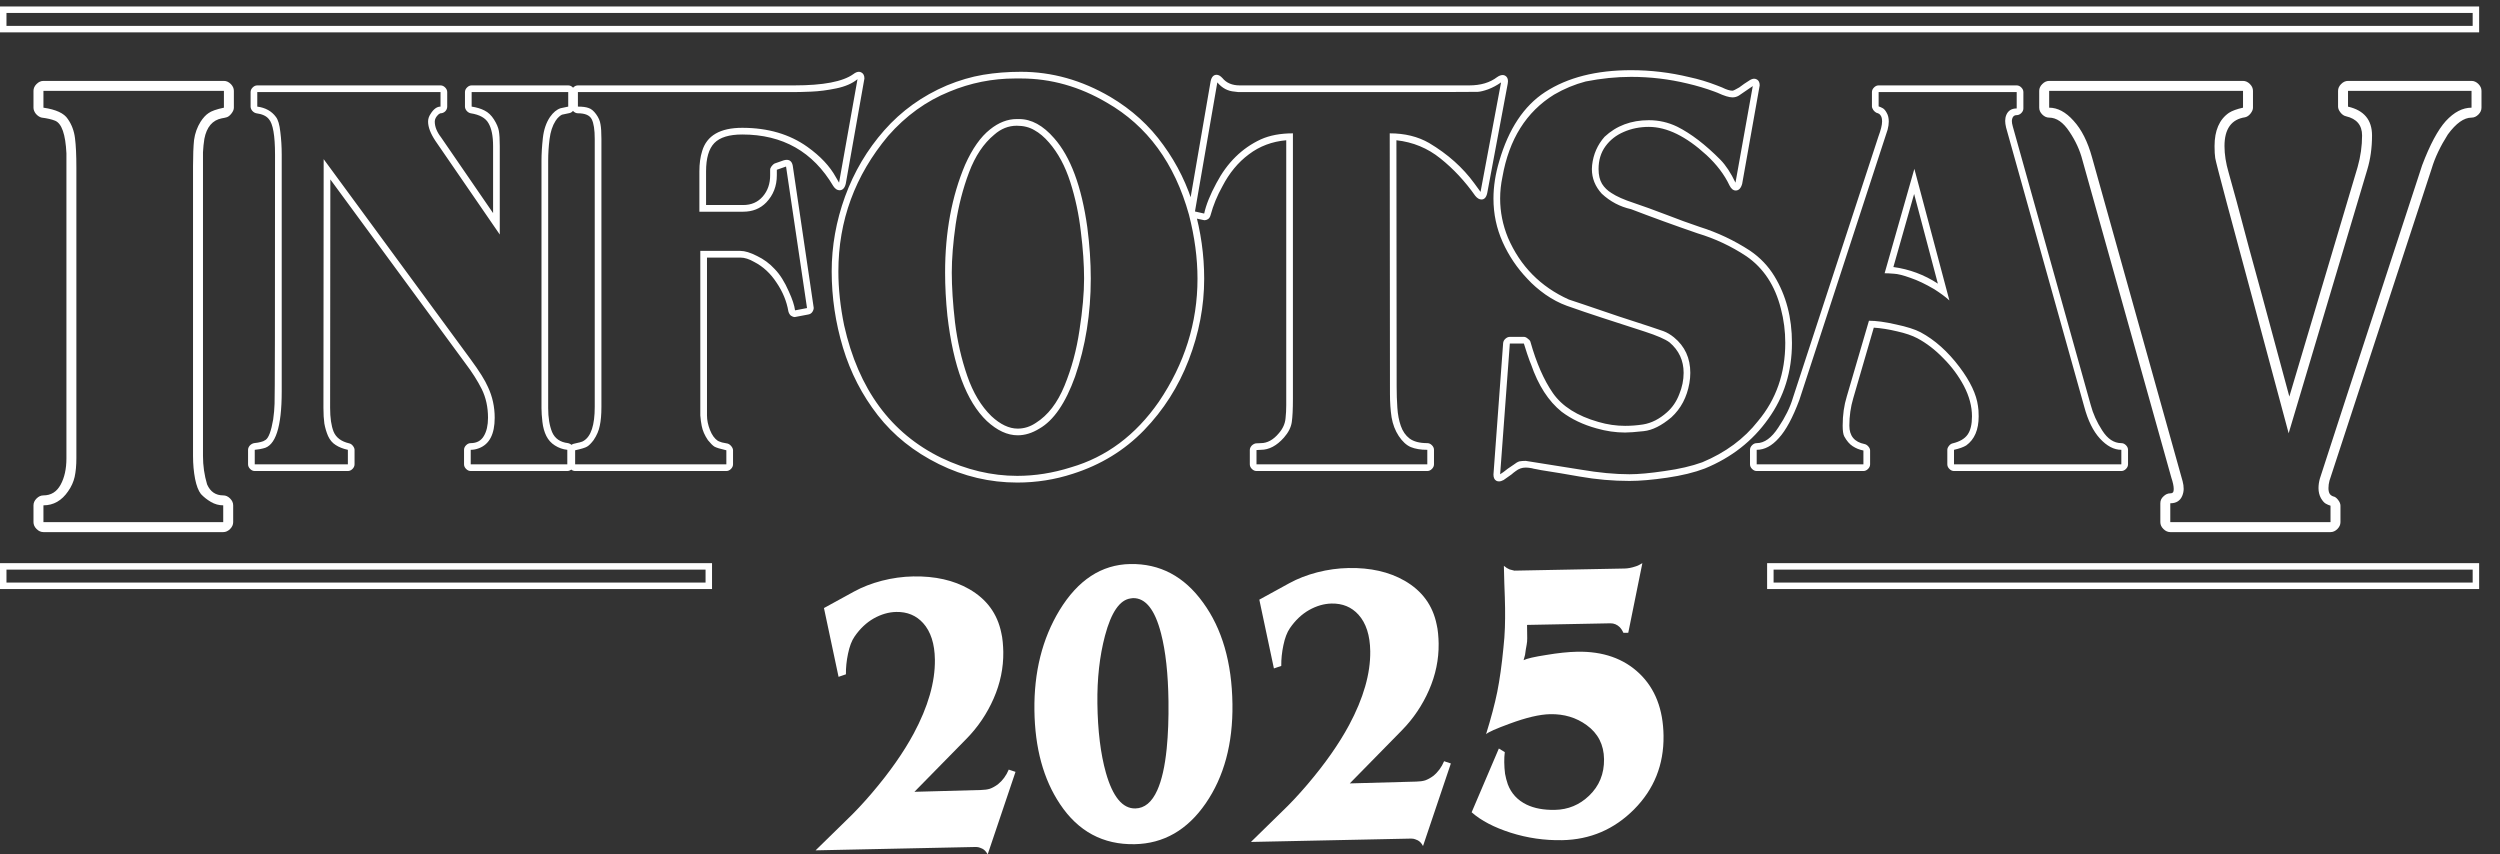 <svg width="474" height="162" viewBox="0 0 474 162" fill="none" xmlns="http://www.w3.org/2000/svg">
<rect x="0" y="0" width="474" height="162" fill="#333333" stroke="none"/>
<path d="M192.541 146.345L187.262 162C186.98 161.47 186.645 161.109 186.258 160.916C185.898 160.755 185.636 160.66 185.471 160.63C185.305 160.6 185.072 160.587 184.769 160.593L154.636 161.225L160.499 155.492C162.074 153.99 163.687 152.27 165.339 150.332C168.669 146.421 171.3 142.674 173.233 139.091C175.97 133.987 177.311 129.312 177.255 125.065C177.216 122.056 176.471 119.745 175.021 118.134C173.71 116.688 172.011 115.985 169.922 116.025C168.493 116.053 167.069 116.465 165.65 117.262C164.258 118.058 163.05 119.202 162.025 120.693C161.485 121.473 161.073 122.551 160.789 123.928C160.504 125.271 160.37 126.579 160.386 127.849L158.991 128.328L156.223 115.286L161.914 112.166C163.497 111.299 165.261 110.613 167.206 110.107C169.178 109.601 171.154 109.328 173.133 109.29C177.282 109.21 180.825 110.011 183.761 111.694C187.084 113.603 189.113 116.374 189.848 120.006C189.964 120.472 190.054 121.039 190.118 121.706C190.181 122.374 190.217 123.009 190.225 123.611C190.264 126.621 189.656 129.559 188.402 132.426C187.147 135.294 185.435 137.835 183.265 140.051L173.376 150.126L185.989 149.783C186.649 149.77 187.211 149.692 187.677 149.549C188.169 149.373 188.674 149.095 189.191 148.717C190.089 147.998 190.778 147.064 191.258 145.918L192.541 146.345Z" fill="white"/>
<path d="M233.673 133.51C233.77 141 232.079 147.271 228.599 152.322C225.119 157.373 220.63 159.952 215.134 160.058C209.143 160.173 204.423 157.639 200.975 152.454C197.835 147.765 196.218 141.842 196.125 134.686C196.03 127.429 197.611 121.11 200.867 115.729C204.366 109.975 208.836 107.046 214.277 106.941C219.911 106.832 224.519 109.269 228.103 114.25C231.713 119.198 233.57 125.618 233.673 133.51ZM221.543 132.941C221.475 127.758 221.007 123.485 220.139 120.124C218.98 115.597 217.206 113.357 214.815 113.403C214.623 113.44 214.472 113.46 214.362 113.462C212.304 113.736 210.685 116.092 209.506 120.53C208.484 124.396 208.004 128.687 208.066 133.402C208.133 138.551 208.671 142.923 209.68 146.516C210.976 151.073 212.834 153.329 215.252 153.282C217.011 153.248 218.398 152.101 219.413 149.84C220.268 147.95 220.866 145.313 221.206 141.928C221.474 139.247 221.586 136.251 221.543 132.941Z" fill="white"/>
<path d="M275.084 144.752L269.804 160.408C269.522 159.878 269.188 159.516 268.8 159.323C268.441 159.163 268.179 159.068 268.013 159.037C267.848 159.007 267.614 158.995 267.312 159.001L237.179 159.632L243.042 153.9C244.617 152.398 246.23 150.677 247.881 148.739C251.211 144.828 253.843 141.081 255.775 137.498C258.512 132.395 259.853 127.72 259.798 123.473C259.759 120.463 259.014 118.153 257.564 116.542C256.253 115.095 254.553 114.392 252.465 114.432C251.036 114.46 249.611 114.872 248.192 115.669C246.801 116.465 245.593 117.609 244.567 119.1C244.028 119.88 243.616 120.958 243.331 122.335C243.047 123.679 242.912 124.986 242.929 126.257L241.533 126.735L238.766 113.693L244.456 110.573C246.039 109.706 247.803 109.02 249.749 108.514C251.721 108.008 253.697 107.736 255.675 107.698C259.825 107.617 263.368 108.419 266.304 110.101C269.627 112.011 271.656 114.781 272.391 118.413C272.507 118.879 272.596 119.446 272.66 120.114C272.724 120.781 272.76 121.416 272.767 122.018C272.807 125.028 272.199 127.966 270.944 130.834C269.69 133.701 267.977 136.243 265.807 138.459L255.919 148.534L268.532 148.19C269.191 148.177 269.754 148.099 270.219 147.957C270.712 147.78 271.217 147.503 271.734 147.125C272.632 146.405 273.32 145.472 273.8 144.325L275.084 144.752Z" fill="white"/>
<path d="M315.407 139.509C315.479 144.993 313.615 149.645 309.816 153.464C306.045 157.25 301.507 159.194 296.203 159.296C292.85 159.361 289.587 158.889 286.413 157.879C283.266 156.87 280.802 155.579 279.023 154.008L284.184 141.917L285.306 142.598C285.232 143.202 285.199 143.838 285.207 144.507C285.217 145.276 285.268 146.011 285.36 146.711C285.478 147.378 285.652 148.044 285.881 148.708C286.535 150.435 287.72 151.716 289.436 152.553C290.902 153.261 292.693 153.594 294.809 153.553C297.31 153.505 299.47 152.61 301.289 150.869C303.216 149.026 304.162 146.716 304.126 143.941C304.09 141.199 302.99 139.046 300.826 137.482C298.855 136.048 296.551 135.357 293.913 135.408C291.934 135.446 289.372 136.047 286.226 137.212C283.627 138.165 282.137 138.829 281.757 139.205C282.707 136.142 283.414 133.47 283.879 131.186C284.344 128.869 284.734 126.085 285.049 122.835C285.196 121.494 285.29 120.221 285.329 119.016C285.368 117.811 285.379 116.574 285.363 115.303C285.347 114.099 285.299 112.528 285.219 110.589C285.166 108.617 285.138 107.514 285.135 107.28C285.524 107.607 285.884 107.834 286.216 107.961C286.574 108.055 286.878 108.132 287.126 108.194C287.291 108.191 287.455 108.188 287.62 108.185L308.025 107.791C308.658 107.779 309.343 107.649 310.082 107.4C310.328 107.329 310.547 107.241 310.738 107.137C310.847 107.068 311.066 106.947 311.393 106.773L308.72 119.97L307.813 119.987C307.587 119.523 307.363 119.177 307.14 118.947C306.611 118.422 306.003 118.166 305.316 118.179L289.528 118.484L289.56 120.992C289.566 121.427 289.53 121.845 289.453 122.248C289.375 122.618 289.324 122.903 289.299 123.104C289.198 123.775 289.148 124.127 289.148 124.161C289.016 124.598 288.924 124.934 288.873 125.169C289.501 124.856 290.926 124.528 293.148 124.184C295.397 123.806 297.36 123.601 299.036 123.568C303.928 123.474 307.863 124.853 310.841 127.706C313.82 130.558 315.342 134.493 315.407 139.509Z" fill="white"/>
<path d="M441.866 100.887H411.486C411.009 100.887 410.575 100.691 410.184 100.301C409.794 99.911 409.599 99.477 409.599 99V95.422C409.599 94.902 409.794 94.468 410.184 94.121C410.575 93.731 411.009 93.535 411.486 93.535C411.702 93.535 411.854 93.492 411.941 93.405C412.071 93.319 412.136 93.08 412.136 92.69C412.136 92.169 411.984 91.454 411.681 90.543L394.832 30.368C394.355 28.503 393.531 26.703 392.36 24.968C391.189 23.19 389.909 22.301 388.521 22.301C388.044 22.301 387.611 22.106 387.22 21.716C386.83 21.325 386.635 20.892 386.635 20.415V17.227C386.635 16.75 386.83 16.316 387.22 15.926C387.611 15.536 388.044 15.34 388.521 15.34H425.277C425.754 15.34 426.188 15.536 426.578 15.926C426.968 16.316 427.164 16.75 427.164 17.227V20.415C427.164 20.762 427.012 21.13 426.708 21.52C426.405 21.911 426.058 22.149 425.667 22.236C423.065 22.626 421.764 24.448 421.764 27.701C421.764 29.262 422.024 30.932 422.545 32.71L424.041 38.109C425.602 44.051 427.207 49.992 428.855 55.934L434.059 75.19L447.005 31.669C447.569 29.674 447.851 27.679 447.851 25.684C447.851 23.732 446.832 22.518 444.793 22.041C444.403 21.954 444.056 21.716 443.752 21.325C443.449 20.935 443.297 20.566 443.297 20.219V17.227C443.297 16.75 443.492 16.316 443.883 15.926C444.273 15.536 444.707 15.34 445.184 15.34H468.603C469.08 15.34 469.514 15.536 469.904 15.926C470.295 16.316 470.49 16.75 470.49 17.227V20.415C470.49 20.892 470.295 21.325 469.904 21.716C469.514 22.106 469.08 22.301 468.603 22.301C467.172 22.301 465.676 23.364 464.114 25.489C462.683 27.744 461.664 29.891 461.057 31.929L441.671 91.128C441.541 91.606 441.476 92.083 441.476 92.56C441.476 93.037 441.562 93.405 441.736 93.666C441.909 93.882 442.126 94.034 442.386 94.121C442.69 94.164 442.993 94.381 443.297 94.772C443.601 95.162 443.752 95.53 443.752 95.877V99C443.752 99.477 443.557 99.911 443.167 100.301C442.777 100.691 442.343 100.887 441.866 100.887ZM441.866 99V95.877C441.562 95.791 441.259 95.661 440.955 95.487C440.652 95.314 440.348 94.967 440.044 94.446C439.741 93.882 439.589 93.254 439.589 92.56C439.589 91.953 439.676 91.345 439.849 90.738C440.24 89.437 446.702 69.639 459.235 31.344C460.71 27.44 462.206 24.643 463.724 22.952C465.285 21.26 466.912 20.415 468.603 20.415V17.227H445.184V20.219C448.22 20.913 449.737 22.735 449.737 25.684C449.737 28.026 449.434 30.194 448.827 32.189L433.929 82.151L427.034 56.455C425.212 49.732 423.607 43.769 422.22 38.565C420.832 33.36 420.094 30.498 420.008 29.977C419.921 29.414 419.878 28.655 419.878 27.701C419.878 24.752 420.788 22.648 422.61 21.39C423.217 21 424.106 20.675 425.277 20.415V17.227H388.521V20.415C390.126 20.415 391.666 21.239 393.14 22.887C394.658 24.535 395.829 26.855 396.653 29.847L413.828 91.259C413.958 91.736 414.023 92.213 414.023 92.69C414.023 93.123 413.936 93.557 413.762 93.991C413.372 94.945 412.613 95.422 411.486 95.422V99H441.866Z" fill="white"/>
<path d="M107.561 89.306H89.249C88.929 89.306 88.638 89.175 88.375 88.913C88.113 88.651 87.982 88.359 87.982 88.039V85.286C87.982 84.965 88.113 84.674 88.375 84.412C88.638 84.149 88.929 84.018 89.249 84.018C90.386 84.018 91.216 83.567 91.74 82.663C92.265 81.789 92.527 80.639 92.527 79.211C92.527 77.201 92.134 75.394 91.347 73.792C90.56 72.219 89.526 70.587 88.244 68.897L62.634 34.022L62.59 77.332C62.59 79.225 62.809 80.726 63.246 81.833C63.712 82.969 64.703 83.712 66.218 84.062C66.48 84.12 66.713 84.281 66.917 84.543C67.121 84.805 67.223 85.053 67.223 85.286V88.039C67.223 88.359 67.092 88.651 66.83 88.913C66.567 89.175 66.276 89.306 65.956 89.306H48.3C47.979 89.306 47.688 89.175 47.425 88.913C47.163 88.651 47.032 88.359 47.032 88.039V85.286C47.032 84.994 47.149 84.718 47.382 84.455C47.615 84.222 47.877 84.077 48.169 84.018C48.722 83.96 49.145 83.887 49.436 83.8C49.756 83.742 50.062 83.61 50.354 83.406C50.936 83.028 51.417 81.731 51.796 79.517C51.941 78.497 52.029 77.507 52.058 76.545C52.116 75.584 52.145 59.836 52.145 29.302C52.145 25.689 51.752 23.446 50.965 22.572C50.499 21.989 49.713 21.625 48.605 21.479C48.314 21.421 48.052 21.261 47.819 20.998C47.615 20.736 47.513 20.474 47.513 20.212V17.459C47.513 17.138 47.644 16.847 47.906 16.584C48.169 16.322 48.46 16.191 48.78 16.191H83.524C83.845 16.191 84.136 16.322 84.398 16.584C84.66 16.847 84.792 17.138 84.792 17.459V20.212C84.792 20.561 84.66 20.867 84.398 21.13C84.136 21.363 83.845 21.479 83.524 21.479C83.466 21.479 83.335 21.552 83.131 21.698C82.665 22.135 82.432 22.586 82.432 23.052C82.432 24.014 82.825 25.005 83.612 26.024L93.489 40.403V27.685C93.489 25.791 93.197 24.349 92.615 23.358C92.061 22.368 90.939 21.741 89.249 21.479C88.958 21.421 88.696 21.261 88.463 20.998C88.259 20.736 88.157 20.474 88.157 20.212V17.459C88.157 17.138 88.288 16.847 88.55 16.584C88.812 16.322 89.104 16.191 89.424 16.191H107.736C108.056 16.191 108.348 16.322 108.61 16.584C108.872 16.847 109.003 17.138 109.003 17.459V20.212C109.003 20.445 108.901 20.692 108.697 20.955C108.493 21.217 108.26 21.377 107.998 21.436L106.556 21.741C106.41 21.8 106.221 21.931 105.988 22.135C105.755 22.339 105.536 22.601 105.332 22.921C104.749 23.825 104.371 24.975 104.196 26.374C104.021 27.772 103.934 29.142 103.934 30.482V77.375C103.934 79.182 104.181 80.697 104.677 81.921C105.201 83.144 106.206 83.844 107.692 84.018C107.983 84.077 108.246 84.222 108.479 84.455C108.712 84.718 108.828 84.994 108.828 85.286V88.039C108.828 88.359 108.697 88.651 108.435 88.913C108.173 89.175 107.881 89.306 107.561 89.306ZM107.561 88.039V85.286C106.716 85.198 105.929 84.921 105.201 84.455C104.502 84.018 103.963 83.421 103.584 82.663C103.205 81.906 102.958 81.017 102.841 79.998C102.724 78.978 102.666 78.104 102.666 77.375V30.482C102.666 29.171 102.754 27.729 102.928 26.155C103.103 24.582 103.555 23.256 104.283 22.178C104.895 21.304 105.565 20.751 106.294 20.518L107.736 20.212V17.459H89.424V20.212C90.386 20.358 91.201 20.605 91.871 20.955C92.571 21.304 93.168 21.872 93.663 22.659C94.159 23.446 94.465 24.16 94.581 24.801C94.698 25.442 94.756 26.403 94.756 27.685V44.467L82.563 26.724C81.63 25.325 81.164 24.101 81.164 23.052C81.164 22.557 81.31 22.091 81.601 21.654C82.184 20.692 82.825 20.212 83.524 20.212V17.459H48.78V20.212C50.325 20.416 51.505 21.071 52.32 22.178C52.728 22.703 53.005 23.65 53.151 25.019C53.325 26.389 53.413 27.816 53.413 29.302V74.229C53.413 80.988 52.233 84.586 49.873 85.023C49.611 85.111 49.086 85.198 48.3 85.286V88.039H65.956V85.286C65.023 85.082 64.251 84.776 63.639 84.368C63.028 83.989 62.547 83.421 62.197 82.663C61.877 81.906 61.644 81.119 61.498 80.303C61.381 79.488 61.323 78.497 61.323 77.332L61.367 30.176L89.249 68.154C90.881 70.368 91.974 72.117 92.527 73.398C93.372 75.205 93.794 77.142 93.794 79.211C93.794 82.299 92.804 84.222 90.823 84.98C90.298 85.184 89.774 85.286 89.249 85.286V88.039H107.561ZM137.716 89.306H109.047C108.726 89.306 108.435 89.175 108.173 88.913C107.911 88.651 107.779 88.359 107.779 88.039V85.373C107.779 85.14 107.881 84.892 108.085 84.63C108.289 84.368 108.508 84.208 108.741 84.149C109.003 84.091 109.309 84.018 109.659 83.931L109.877 83.887C110.314 83.771 110.576 83.669 110.664 83.581C112.062 82.736 112.762 80.595 112.762 77.157V26.33C112.762 24.611 112.572 23.373 112.193 22.616C111.815 21.858 110.941 21.479 109.571 21.479C109.251 21.479 108.959 21.348 108.697 21.086C108.435 20.824 108.304 20.532 108.304 20.212V17.459C108.304 17.138 108.435 16.847 108.697 16.584C108.959 16.322 109.251 16.191 109.571 16.191H150.608C156.086 16.191 159.815 15.477 161.796 14.05C162.175 13.758 162.525 13.613 162.845 13.613C163.02 13.613 163.18 13.656 163.326 13.744C163.705 13.948 163.894 14.326 163.894 14.88L160.354 34.852C160.15 35.668 159.757 36.076 159.174 36.076C158.737 36.076 158.344 35.814 157.994 35.289C154.148 28.763 148.394 25.5 140.732 25.5C138.255 25.5 136.492 26.039 135.443 27.117C134.395 28.195 133.87 29.987 133.87 32.492V38.873H140.906C142.451 38.873 143.689 38.334 144.621 37.256C145.553 36.178 146.02 34.838 146.02 33.235V32.187C146.02 31.983 146.107 31.764 146.282 31.531C146.486 31.269 146.675 31.094 146.85 31.006L148.598 30.395C148.802 30.336 148.991 30.307 149.166 30.307C149.778 30.307 150.157 30.671 150.303 31.4L154.28 58.365C154.28 58.627 154.192 58.889 154.017 59.151C153.842 59.413 153.58 59.574 153.231 59.632L150.696 60.113C150.463 60.113 150.215 60.025 149.953 59.85C149.72 59.647 149.56 59.37 149.472 59.02C149.152 57.126 148.409 55.32 147.243 53.601C146.107 51.853 144.694 50.542 143.004 49.668C142.043 49.114 141.169 48.837 140.382 48.837H134.045V78.774C134.045 79.648 134.234 80.566 134.613 81.527C134.992 82.489 135.487 83.173 136.099 83.581C136.186 83.639 136.449 83.742 136.886 83.887C137.352 83.975 137.716 84.047 137.978 84.106C138.24 84.193 138.474 84.368 138.678 84.63C138.881 84.892 138.983 85.14 138.983 85.373V88.039C138.983 88.359 138.852 88.651 138.59 88.913C138.328 89.175 138.037 89.306 137.716 89.306ZM137.716 88.039V85.373C136.551 85.111 135.793 84.878 135.443 84.674C135.123 84.47 134.715 84.062 134.22 83.45C133.608 82.547 133.215 81.644 133.04 80.741C132.923 80.158 132.836 79.502 132.778 78.774V47.57H140.382C141.227 47.57 142.276 47.89 143.529 48.531C144.811 49.143 145.932 49.974 146.894 51.023C147.884 52.042 148.773 53.455 149.56 55.262C150.23 56.718 150.623 57.913 150.74 58.845L153.012 58.408L149.035 31.575L147.287 32.187V33.235C147.287 35.275 146.617 36.994 145.277 38.392C144.14 39.558 142.684 40.14 140.906 40.14H132.603V32.492C132.603 31.036 132.778 29.754 133.127 28.646C134.001 25.704 136.536 24.233 140.732 24.233C145.597 24.233 149.72 25.442 153.1 27.86C155.547 29.608 157.339 31.516 158.475 33.585L159.087 34.634L162.583 15.011C161.593 15.827 160.252 16.41 158.562 16.759C156.873 17.109 155.299 17.313 153.842 17.371C152.415 17.429 151.337 17.459 150.608 17.459H109.571V20.212C110.445 20.212 111.115 20.299 111.582 20.474C112.077 20.62 112.558 21.013 113.024 21.654C113.49 22.295 113.767 22.936 113.854 23.577C113.971 24.189 114.029 25.107 114.029 26.33V77.157C114.029 78.585 113.927 79.764 113.723 80.697C113.548 81.629 113.155 82.547 112.543 83.45C112.077 84.062 111.669 84.47 111.319 84.674C110.999 84.878 110.241 85.111 109.047 85.373V88.039H137.716ZM192.869 91.492C187.683 91.492 182.73 90.326 178.01 87.995C173.29 85.664 169.43 82.576 166.429 78.73C163.457 74.913 161.257 70.645 159.83 65.925C158.402 61.176 157.688 56.354 157.688 51.459C157.688 46.652 158.533 41.918 160.223 37.256C161.942 32.565 164.419 28.384 167.653 24.713C170.916 21.013 174.878 18.172 179.54 16.191C181.871 15.23 184.158 14.559 186.401 14.181C188.674 13.802 191.063 13.613 193.569 13.613C199.454 13.613 205.106 15.2 210.525 18.376C214.604 20.794 217.955 23.839 220.577 27.51C223.228 31.152 225.18 35.158 226.433 39.529C227.686 43.899 228.313 48.342 228.313 52.858C228.313 58.044 227.336 63.172 225.384 68.242C223.432 73.311 220.606 77.754 216.906 81.571C213.206 85.388 208.704 88.141 203.402 89.831C200.022 90.938 196.511 91.492 192.869 91.492ZM192.957 81.265C194.18 81.265 195.331 80.901 196.409 80.172C198.682 78.745 200.488 76.399 201.828 73.136C203.169 69.873 204.116 66.362 204.669 62.604C205.252 58.816 205.543 55.553 205.543 52.814C205.543 50.163 205.339 47.206 204.931 43.943C204.553 40.65 203.883 37.504 202.921 34.503C201.96 31.502 200.619 29.011 198.9 27.029C197.997 25.981 197.065 25.194 196.103 24.669C195.171 24.116 194.064 23.839 192.782 23.839C191.209 23.839 189.781 24.407 188.499 25.544C186.489 27.204 184.901 29.579 183.735 32.667C182.57 35.755 181.725 39.033 181.201 42.5C180.705 45.968 180.458 49.027 180.458 51.678C180.458 54.417 180.662 57.563 181.07 61.118C181.507 64.672 182.279 68.052 183.386 71.257C184.493 74.462 186.023 77.011 187.975 78.905C189.664 80.478 191.325 81.265 192.957 81.265ZM192.869 90.224C196.249 90.224 199.643 89.685 203.052 88.607C209.753 86.655 215.304 82.518 219.703 76.195C224.598 68.97 227.045 61.191 227.045 52.858C227.045 48.954 226.506 44.904 225.428 40.709C222.719 30.948 217.532 23.868 209.87 19.469C204.684 16.41 199.25 14.88 193.569 14.88H192.476C188.164 14.88 184.012 15.71 180.021 17.371C175.621 19.148 171.746 21.945 168.396 25.762C162.102 33.279 158.956 41.845 158.956 51.459C158.956 54.723 159.32 58.132 160.048 61.686C162.758 73.777 168.905 82.154 178.491 86.815C183.24 89.088 188.033 90.224 192.869 90.224ZM192.957 82.532C191.005 82.532 189.053 81.629 187.101 79.823C183.226 76.123 180.734 69.465 179.627 59.85C179.336 57.024 179.19 54.3 179.19 51.678C179.19 44.015 180.458 37.198 182.992 31.225C184.362 28.166 185.935 25.937 187.712 24.538C189.344 23.227 191.034 22.572 192.782 22.572H193.219C195.55 22.572 197.764 23.781 199.862 26.199C202.979 29.724 205.077 35.362 206.155 43.112C206.592 46.463 206.811 49.697 206.811 52.814C206.811 59.457 205.82 65.648 203.839 71.388C202.032 76.428 199.774 79.721 197.065 81.265C195.695 82.11 194.326 82.532 192.957 82.532ZM270.617 89.306H238.233C237.913 89.306 237.621 89.175 237.359 88.913C237.097 88.651 236.966 88.359 236.966 88.039V85.329C236.966 85.038 237.082 84.761 237.315 84.499C237.548 84.266 237.811 84.12 238.102 84.062C238.393 84.033 238.714 84.018 239.063 84.018C240.287 84.018 241.423 83.392 242.472 82.139C243.23 81.265 243.652 80.318 243.74 79.298C243.827 78.512 243.871 77.696 243.871 76.851V26.593C241.19 26.826 238.83 27.714 236.791 29.258C234.751 30.773 233.076 32.798 231.765 35.333C230.774 37.11 230.031 38.917 229.536 40.752C229.449 41.102 229.289 41.364 229.055 41.539C228.822 41.685 228.589 41.757 228.356 41.757C228.269 41.757 227.584 41.612 226.302 41.32C225.982 41.233 225.734 41.058 225.559 40.796C225.384 40.534 225.297 40.272 225.297 40.009L229.536 15.405C229.711 14.589 230.09 14.181 230.672 14.181C231.022 14.181 231.386 14.385 231.765 14.793C232.523 15.725 233.615 16.191 235.043 16.191H278.571C280.727 16.191 282.49 15.667 283.859 14.618C284.238 14.356 284.587 14.225 284.908 14.225C285.083 14.225 285.243 14.268 285.389 14.356C285.738 14.559 285.913 14.909 285.913 15.405L285.869 15.841L281.98 36.6C281.805 37.416 281.441 37.824 280.887 37.824C280.479 37.824 280.086 37.591 279.707 37.125C277.755 34.357 275.556 31.997 273.108 30.045C270.69 28.093 267.907 26.942 264.761 26.593L264.805 73.311C264.805 74.651 264.848 75.977 264.936 77.288C265.023 78.599 265.242 79.75 265.591 80.741C265.941 81.76 266.494 82.561 267.252 83.144C268.039 83.727 269.16 84.018 270.617 84.018C270.938 84.018 271.229 84.149 271.491 84.412C271.753 84.674 271.884 84.965 271.884 85.286V88.039C271.884 88.359 271.753 88.651 271.491 88.913C271.229 89.175 270.938 89.306 270.617 89.306ZM270.617 88.039V85.286C269.364 85.286 268.315 85.111 267.47 84.761C266.655 84.412 265.897 83.712 265.198 82.663C264.528 81.644 264.076 80.464 263.843 79.124C263.639 77.783 263.537 76.312 263.537 74.71L263.493 25.281C266.349 25.281 268.84 25.893 270.967 27.117C274.492 29.215 277.347 31.764 279.533 34.765L280.712 36.382L284.602 15.623C283.815 16.177 283 16.614 282.155 16.934C281.339 17.225 280.683 17.386 280.188 17.415C279.722 17.444 271.928 17.459 256.807 17.459C242.268 17.459 234.926 17.459 234.781 17.459C234.635 17.429 234.402 17.4 234.081 17.371C232.799 17.284 231.707 16.701 230.804 15.623L226.564 40.097L228.313 40.49C228.662 38.858 229.434 36.935 230.629 34.721C232.668 30.846 235.48 28.078 239.063 26.418C240.753 25.66 242.778 25.281 245.138 25.281V75.584C245.138 77.594 245.065 79.08 244.92 80.041C244.774 81.032 244.279 82.008 243.434 82.969C242.064 84.514 240.608 85.286 239.063 85.286C238.714 85.286 238.437 85.3 238.233 85.329V88.039H270.617ZM284.209 91.273C284.005 91.273 283.83 91.229 283.684 91.142C283.335 90.938 283.16 90.545 283.16 89.962L284.995 65.051C285.025 64.731 285.17 64.454 285.432 64.221C285.695 63.988 285.971 63.871 286.263 63.871H288.929C289.162 63.871 289.395 63.973 289.628 64.177C289.89 64.352 290.065 64.541 290.152 64.745C291.289 68.795 292.716 72.058 294.435 74.535C296.183 77.04 299.053 78.861 303.045 79.998C304.735 80.493 306.424 80.741 308.114 80.741C309.251 80.741 310.387 80.653 311.523 80.478C313.126 80.216 314.641 79.444 316.068 78.162C317.088 77.259 317.86 76.123 318.385 74.753C318.938 73.413 319.215 72.058 319.215 70.689C319.215 68.358 318.326 66.435 316.549 64.92C315.733 64.308 314.16 63.623 311.829 62.866L303.744 60.244C301.501 59.515 299.272 58.758 297.057 57.971C295.688 57.476 294.333 56.762 292.993 55.83C291.682 54.898 290.56 53.921 289.628 52.902C287.647 50.833 286.073 48.502 284.908 45.909C283.743 43.316 283.16 40.563 283.16 37.649C283.16 35.377 283.524 33.017 284.252 30.569C286.03 24.451 288.929 20.081 292.949 17.459C297.203 14.691 302.637 13.307 309.251 13.307C312.98 13.307 316.651 13.744 320.264 14.618C322.041 14.997 323.789 15.521 325.508 16.191C325.858 16.308 326.193 16.439 326.513 16.584C327.329 16.992 327.985 17.196 328.48 17.196C328.626 17.196 329.048 16.992 329.747 16.584C330.068 16.351 330.388 16.118 330.709 15.885C331.058 15.652 331.393 15.434 331.714 15.23C332.034 15.026 332.326 14.924 332.588 14.924C332.792 14.924 332.981 14.982 333.156 15.099C333.477 15.303 333.637 15.667 333.637 16.191L330.315 34.852C330.082 35.697 329.675 36.12 329.092 36.12C328.626 36.12 328.232 35.799 327.912 35.158C326.95 33.119 325.494 31.196 323.542 29.39C319.667 25.835 316.025 24.058 312.616 24.058C310.897 24.058 309.309 24.378 307.852 25.019C306.424 25.631 305.274 26.534 304.4 27.729C303.526 28.923 303.088 30.366 303.088 32.055C303.088 33.192 303.307 34.124 303.744 34.852C304.181 35.552 304.778 36.134 305.536 36.6C306.497 37.241 307.91 37.868 309.775 38.48C311.436 39.033 313.563 39.805 316.156 40.796C318.166 41.583 320.206 42.326 322.274 43.025C325.625 44.074 328.8 45.574 331.801 47.526C333.724 48.837 335.268 50.454 336.434 52.377C338.648 56.019 339.755 60.229 339.755 65.007C339.755 70.456 338.255 75.263 335.254 79.43C332.282 83.625 328.276 86.757 323.236 88.826C321.254 89.583 318.865 90.166 316.068 90.574C313.271 90.982 310.897 91.186 308.945 91.186C305.798 91.186 302.651 90.909 299.505 90.355C297.057 89.918 294.61 89.51 292.163 89.132L291.507 89C290.837 88.884 290.487 88.811 290.458 88.782C290.021 88.695 289.628 88.651 289.278 88.651C288.579 88.651 287.953 88.869 287.399 89.306C287.108 89.51 286.831 89.729 286.569 89.962C286.103 90.311 285.607 90.661 285.083 91.011C284.762 91.186 284.471 91.273 284.209 91.273ZM308.945 89.918C310.664 89.918 312.893 89.714 315.631 89.306C318.37 88.928 320.745 88.374 322.755 87.646C327.154 85.81 330.68 83.203 333.331 79.823C336.769 75.715 338.488 70.776 338.488 65.007C338.488 62.793 338.211 60.637 337.658 58.539C336.55 54.14 334.365 50.819 331.102 48.575C328.247 46.681 325.173 45.239 321.881 44.248C317.481 42.733 313.271 41.204 309.251 39.66C307.153 39.194 305.303 38.218 303.7 36.732C302.447 35.362 301.821 33.803 301.821 32.055L301.865 31.312C302.098 29.244 302.885 27.452 304.225 25.937C306.468 23.839 309.265 22.79 312.616 22.79C314.51 22.79 316.301 23.198 317.991 24.014C320.613 25.325 323.352 27.423 326.207 30.307C327.227 31.356 328.174 32.798 329.048 34.634L332.326 16.322L329.704 18.114C329.325 18.347 328.917 18.464 328.48 18.464C327.839 18.464 326.892 18.172 325.639 17.59L325.071 17.371C323.41 16.759 321.706 16.249 319.958 15.841C316.462 14.997 312.893 14.574 309.251 14.574C306.454 14.574 303.584 14.866 300.641 15.448C298.543 16.002 296.548 16.832 294.654 17.939C289.38 21.202 286.117 26.403 284.864 33.541C284.573 34.911 284.427 36.28 284.427 37.649C284.427 40.184 284.923 42.661 285.913 45.079C288.244 50.469 292.09 54.373 297.451 56.791L300.204 57.709C305.099 59.399 309.251 60.783 312.659 61.861L315.369 62.779C316.068 63.041 316.738 63.434 317.379 63.959C319.448 65.648 320.482 67.892 320.482 70.689C320.482 71.33 320.424 71.985 320.307 72.656C319.841 75.307 318.705 77.463 316.899 79.124C315.034 80.697 313.286 81.571 311.654 81.746C310.052 81.921 308.872 82.008 308.114 82.008C306.337 82.008 304.531 81.746 302.695 81.221C300.16 80.522 297.961 79.473 296.096 78.075C293.59 76.064 291.653 73.063 290.283 69.072C290.196 68.926 289.948 68.256 289.541 67.061L288.929 65.139H286.263L284.427 89.918C284.777 89.714 285.258 89.365 285.869 88.869L286.962 88.126C287.399 87.777 287.778 87.558 288.098 87.471C288.419 87.413 288.812 87.383 289.278 87.383C292.833 87.937 296.314 88.491 299.723 89.044C303.132 89.627 306.206 89.918 308.945 89.918ZM402.207 89.306H370.479C370.158 89.306 369.867 89.175 369.605 88.913C369.342 88.651 369.211 88.359 369.211 88.039V85.286C369.211 85.053 369.313 84.805 369.517 84.543C369.721 84.281 369.954 84.12 370.216 84.062C371.557 83.742 372.504 83.188 373.057 82.401C373.611 81.615 373.887 80.464 373.887 78.949C373.887 77.055 373.378 75.132 372.358 73.18C371.338 71.257 370.042 69.509 368.468 67.936C366.924 66.333 365.278 65.066 363.53 64.133C362.539 63.609 361.257 63.172 359.684 62.822C358.111 62.444 356.639 62.211 355.27 62.123L351.38 75.496C350.885 77.157 350.637 78.891 350.637 80.697C350.637 82.649 351.599 83.814 353.522 84.193C353.784 84.251 354.017 84.397 354.221 84.63C354.454 84.892 354.571 85.155 354.571 85.417V88.039C354.571 88.359 354.44 88.651 354.177 88.913C353.915 89.175 353.624 89.306 353.303 89.306H333.069C332.748 89.306 332.457 89.175 332.195 88.913C331.933 88.651 331.801 88.359 331.801 88.039V85.286C331.801 84.965 331.933 84.674 332.195 84.412C332.457 84.149 332.748 84.018 333.069 84.018C334.526 84.018 335.895 83.028 337.177 81.046C338.488 79.094 339.406 77.23 339.93 75.453L356.144 25.893C356.61 24.64 356.843 23.694 356.843 23.052C356.843 22.528 356.756 22.149 356.581 21.916C356.435 21.654 356.173 21.479 355.794 21.392C355.59 21.304 355.386 21.13 355.183 20.867C355.008 20.605 354.92 20.372 354.92 20.168V17.459C354.92 17.138 355.051 16.847 355.314 16.584C355.576 16.322 355.867 16.191 356.188 16.191H382.366C382.686 16.191 382.978 16.322 383.24 16.584C383.502 16.847 383.633 17.138 383.633 17.459V20.561C383.633 20.882 383.502 21.173 383.24 21.436C382.978 21.698 382.686 21.829 382.366 21.829C381.812 21.829 381.506 22.193 381.448 22.921C381.448 23.213 381.506 23.562 381.623 23.97L396.395 76.764C396.832 78.424 397.56 80.041 398.58 81.615C399.599 83.217 400.809 84.018 402.207 84.018C402.528 84.018 402.819 84.149 403.081 84.412C403.343 84.674 403.474 84.965 403.474 85.286V88.039C403.474 88.359 403.343 88.651 403.081 88.913C402.819 89.175 402.528 89.306 402.207 89.306ZM367.419 53.776L362.918 36.775L358.985 50.629C362.015 51.037 364.826 52.086 367.419 53.776ZM402.207 88.039V85.286C400.809 85.286 399.454 84.572 398.143 83.144C396.861 81.746 395.87 79.735 395.171 77.113L380.356 24.189C380.239 23.694 380.181 23.271 380.181 22.921C380.181 22.514 380.254 22.135 380.399 21.785C380.749 20.969 381.404 20.561 382.366 20.561V17.459H356.188V20.168C356.45 20.256 356.712 20.372 356.974 20.518C357.237 20.663 357.484 20.955 357.717 21.392C357.98 21.829 358.111 22.382 358.111 23.052C358.111 23.519 358.038 24.029 357.892 24.582C357.834 24.815 352.254 41.903 341.154 75.846C339.901 79.196 338.605 81.6 337.264 83.057C335.953 84.543 334.555 85.286 333.069 85.286V88.039H353.303V85.417C352.546 85.271 351.861 84.994 351.249 84.586C350.667 84.208 350.142 83.596 349.676 82.751C349.472 82.372 349.37 81.688 349.37 80.697C349.37 78.686 349.632 76.836 350.157 75.147L354.352 60.812C355.722 60.812 357.426 61.045 359.465 61.511C361.534 61.948 363.093 62.444 364.142 62.997C366.851 64.454 369.313 66.654 371.528 69.596C373.567 72.306 374.732 74.768 375.024 76.982C375.111 77.448 375.155 78.104 375.155 78.949C375.155 81.484 374.368 83.319 372.795 84.455C372.27 84.776 371.498 85.053 370.479 85.286V88.039H402.207ZM369.605 56.966C368.876 56.296 367.915 55.582 366.72 54.825C365.089 53.863 363.588 53.149 362.219 52.683C360.849 52.188 359.801 51.926 359.072 51.897C358.373 51.838 357.79 51.809 357.324 51.809L362.962 32.012L369.605 56.966Z" fill="white"/>
<path d="M42.324 100.887H8.236C7.758 100.887 7.325 100.691 6.934 100.301C6.544 99.911 6.349 99.477 6.349 99V95.812C6.349 95.335 6.544 94.902 6.934 94.511C7.325 94.121 7.758 93.926 8.236 93.926C9.667 93.926 10.751 93.254 11.488 91.909C12.226 90.565 12.594 88.895 12.594 86.9V29.067C12.421 25.467 11.705 23.407 10.447 22.887C9.797 22.626 8.951 22.431 7.91 22.301C7.52 22.214 7.151 21.976 6.804 21.585C6.501 21.195 6.349 20.805 6.349 20.415V17.227C6.349 16.75 6.544 16.316 6.934 15.926C7.325 15.536 7.758 15.34 8.236 15.34H42.454C42.931 15.34 43.365 15.536 43.755 15.926C44.145 16.316 44.341 16.75 44.341 17.227V20.415C44.341 20.762 44.189 21.13 43.885 21.52C43.582 21.911 43.278 22.149 42.974 22.236C42.671 22.323 42.367 22.388 42.064 22.431C40.286 22.778 39.18 24.079 38.746 26.334C38.616 27.159 38.529 28.004 38.486 28.872V86.445C38.486 88.309 38.746 90.109 39.266 91.844C39.874 93.232 40.893 93.926 42.324 93.926C42.801 93.926 43.235 94.121 43.625 94.511C44.015 94.902 44.211 95.335 44.211 95.812V99C44.211 99.477 44.015 99.911 43.625 100.301C43.235 100.691 42.801 100.887 42.324 100.887ZM42.324 99V95.812C41.5 95.812 40.719 95.596 39.982 95.162C39.245 94.728 38.616 94.229 38.095 93.666C37.618 93.058 37.25 92.104 36.989 90.803C36.729 89.459 36.599 88.006 36.599 86.445V31.474C36.599 29.435 36.664 27.787 36.794 26.53C36.968 25.272 37.38 24.123 38.03 23.082C38.507 22.345 39.006 21.802 39.527 21.455C40.047 21.065 41.023 20.718 42.454 20.415V17.227H8.236V20.415C10.621 20.762 12.161 21.477 12.854 22.561C13.592 23.602 14.047 24.817 14.22 26.204C14.394 27.549 14.481 29.392 14.481 31.734V86.9C14.481 88.244 14.372 89.415 14.155 90.413C13.939 91.367 13.527 92.278 12.919 93.145C11.705 94.923 10.144 95.812 8.236 95.812V99H42.324Z" fill="white"/>
<rect x="0.614" y="107.387" width="133.773" height="3.682" stroke="white" stroke-width="1.227"/>
<rect x="335.659" y="107.387" width="133.773" height="3.682" stroke="white" stroke-width="1.227"/>
<rect x="0.614" y="1.841" width="468.818" height="3.682" stroke="white" stroke-width="1.227"/>
</svg>

